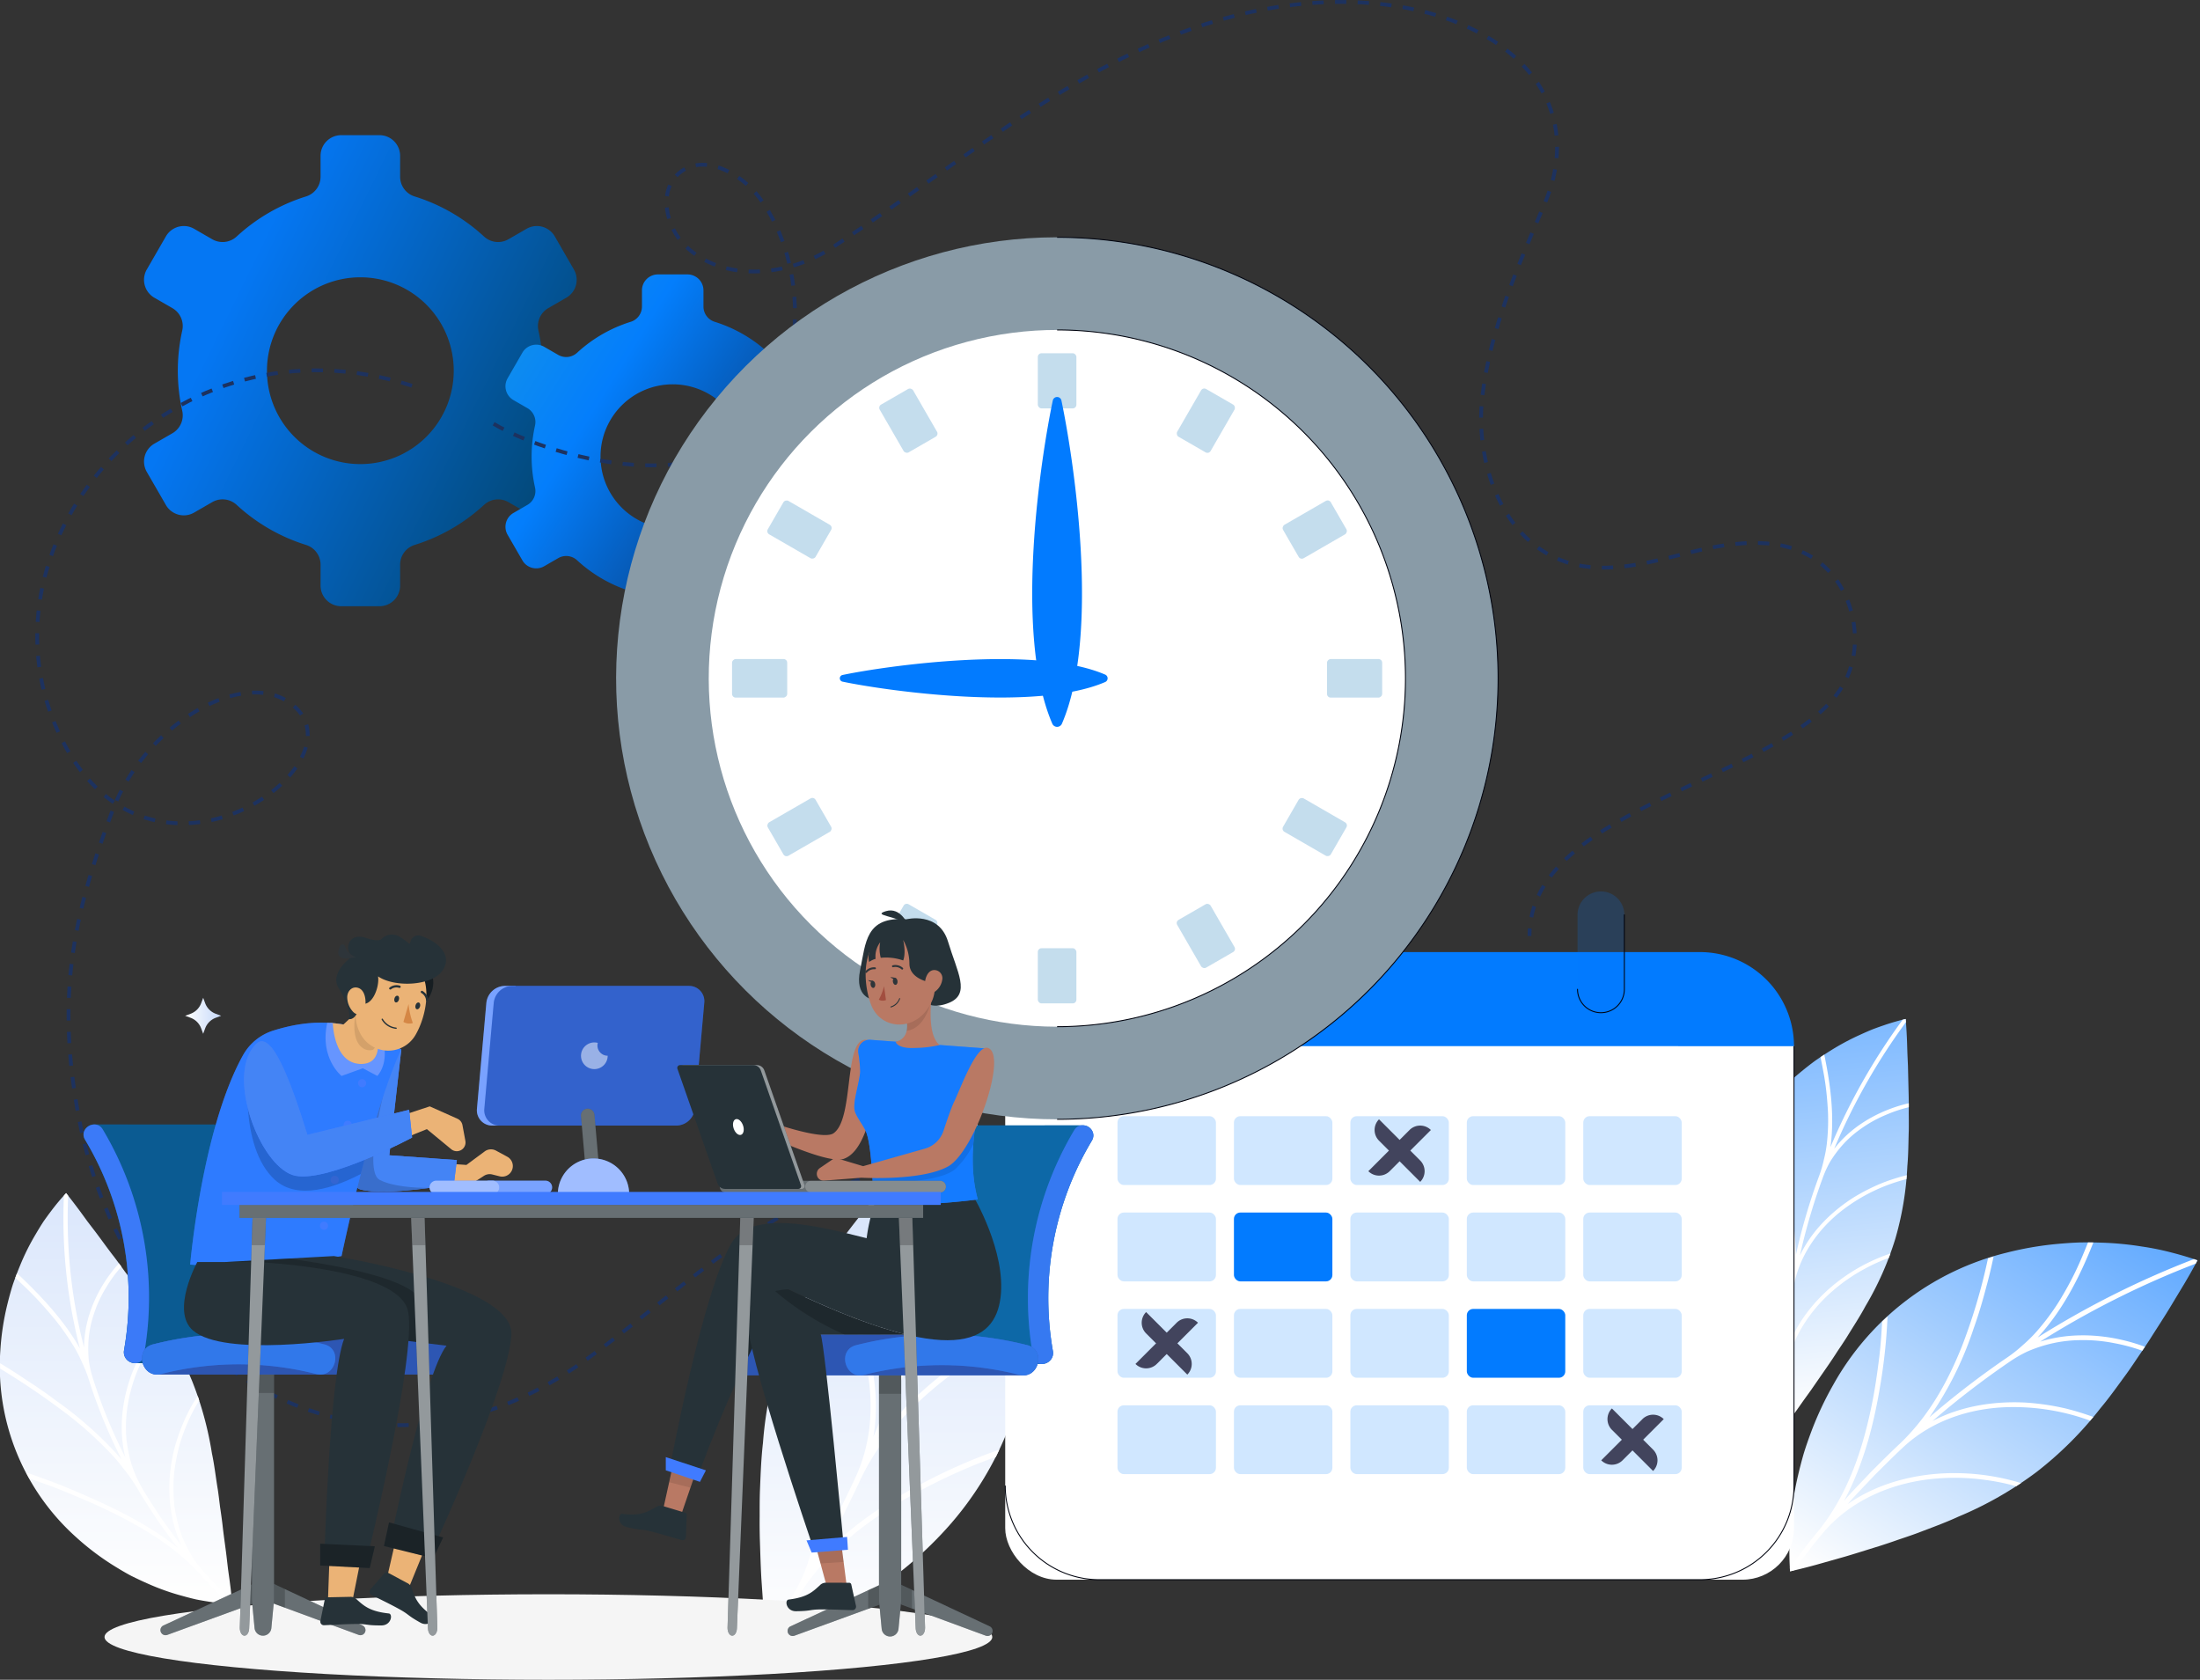 <svg xmlns="http://www.w3.org/2000/svg" xmlns:xlink="http://www.w3.org/1999/xlink" width="582.78" height="444.947" viewBox="0 0 582.78 444.947">
  <rect x="0" y="0" width="582.78" height="444.947" fill="#333333" stroke="none"/>
  <defs>
    <linearGradient id="linear-gradient" x1="1" y1="0.589" x2="0.287" y2="0.207" gradientUnits="objectBoundingBox">
      <stop offset="0" stop-color="#004b80"/>
      <stop offset="1" stop-color="#027bff"/>
    </linearGradient>
    <linearGradient id="linear-gradient-2" x1="0.5" y1="-0.194" x2="0.5" y2="0.976" gradientUnits="objectBoundingBox">
      <stop offset="0" stop-color="#c6d9fa"/>
      <stop offset="1" stop-color="#fefefe"/>
    </linearGradient>
    <linearGradient id="linear-gradient-3" x1="0.5" y1="-0.563" x2="0.5" y2="0.969" xlink:href="#linear-gradient-2"/>
    <linearGradient id="linear-gradient-4" x1="0.5" y1="-0.332" x2="0.5" y2="0.973" gradientUnits="objectBoundingBox">
      <stop offset="0" stop-color="#2c8dff"/>
      <stop offset="1" stop-color="#fefefe"/>
    </linearGradient>
    <linearGradient id="linear-gradient-5" x1="0.5" y1="-0.631" x2="0.5" y2="0.967" xlink:href="#linear-gradient-4"/>
    <linearGradient id="linear-gradient-6" x1="0.612" y1="0.5" x2="0" y2="0.083" gradientUnits="objectBoundingBox">
      <stop offset="0" stop-color="#0659b4"/>
      <stop offset="0.488" stop-color="#047efc"/>
      <stop offset="1" stop-color="#1191ea"/>
    </linearGradient>
    <linearGradient id="linear-gradient-7" y1="0.5" x2="1" y2="0.5" gradientUnits="objectBoundingBox">
      <stop offset="0" stop-color="#fefefe"/>
      <stop offset="1" stop-color="#c6d9fa"/>
    </linearGradient>
  </defs>
  <g id="Group_21376" data-name="Group 21376" transform="translate(-59.085 -191.927)">
    <g id="Group_1676" data-name="Group 1676" transform="translate(-79.309 69.529)">
      <g id="Group_1675" data-name="Group 1675" transform="translate(148.24 117.202)">
        <path id="Path_4162" data-name="Path 4162" d="M269.387,202.037a48.486,48.486,0,0,0-1.165-10.588,5.486,5.486,0,0,1,2.581-5.976l4.8-2.771a5.47,5.47,0,0,0,2-7.475l-5.064-8.774a5.474,5.474,0,0,0-7.477-2l-4.814,2.779a5.483,5.483,0,0,1-6.467-.754,48.269,48.269,0,0,0-18.328-10.586,5.477,5.477,0,0,1-3.88-5.219v-5.553a5.472,5.472,0,0,0-5.473-5.473h-10.13a5.472,5.472,0,0,0-5.473,5.473v5.553a5.478,5.478,0,0,1-3.878,5.219,48.276,48.276,0,0,0-18.33,10.586,5.483,5.483,0,0,1-6.467.754l-4.814-2.779a5.47,5.47,0,0,0-7.475,2l-5.066,8.774a5.472,5.472,0,0,0,2,7.475l4.8,2.771a5.482,5.482,0,0,1,2.581,5.976,48.677,48.677,0,0,0,0,21.176,5.485,5.485,0,0,1-2.581,5.975l-4.8,2.771a5.473,5.473,0,0,0-2,7.475l5.066,8.774a5.47,5.47,0,0,0,7.475,2l4.814-2.779a5.486,5.486,0,0,1,6.467.754,48.276,48.276,0,0,0,18.33,10.586A5.478,5.478,0,0,1,210.5,253.4v5.553a5.472,5.472,0,0,0,5.473,5.473H226.1a5.472,5.472,0,0,0,5.473-5.473V253.4a5.477,5.477,0,0,1,3.88-5.219A48.269,48.269,0,0,0,253.785,237.6a5.486,5.486,0,0,1,6.467-.754l4.814,2.78a5.475,5.475,0,0,0,7.477-2l5.064-8.772a5.472,5.472,0,0,0-2-7.477l-4.8-2.771a5.484,5.484,0,0,1-2.581-5.975A48.486,48.486,0,0,0,269.387,202.037Zm-48.348,24.739a24.739,24.739,0,1,1,24.739-24.739A24.739,24.739,0,0,1,221.039,226.775Z" transform="translate(-135.427 -98.648)" opacity="0.94" fill="url(#linear-gradient)"/>
        <g id="Group_1645" data-name="Group 1645" transform="translate(191.378 297.468)">
          <path id="Path_4153" data-name="Path 4153" d="M310.608,383.441a86.8,86.8,0,0,1-16.894,27.517,100.685,100.685,0,0,1-10.78,10.228c-1.841,1.5-3.654,2.914-5.466,4.22-1.845,1.292-3.659,2.492-5.422,3.6a99.685,99.685,0,0,1-10.022,5.568,86.251,86.251,0,0,1-8.213,3.588c-4.691,1.79-7.534,2.543-7.534,2.543s-.442-2.981-.837-7.874c-.17-2.455-.373-5.387-.6-8.67-.194-3.294-.294-6.9-.422-10.809-.046-1.942-.064-3.937-.04-5.968-.007-2.048-.007-4.151.058-6.27.174-4.213.309-8.641.817-13.025a98.105,98.105,0,0,1,18.529-50.484c2.45-3.67,5.21-7.136,7.8-10.46,1.321-1.657,2.682-3.261,4.014-4.817,1.3-1.566,2.6-3.075,3.891-4.525,2.623-2.9,5.035-5.583,7.313-7.97,2.3-2.355,4.35-4.459,6.069-6.22,3.465-3.476,5.731-5.466,5.731-5.466s1.682,2.415,4.1,6.816a86.484,86.484,0,0,1,3.942,8.049,99.749,99.749,0,0,1,4.037,10.729c.627,1.989,1.233,4.077,1.8,6.255.535,2.17,1,4.421,1.436,6.756a100.455,100.455,0,0,1,1.6,14.773A86.821,86.821,0,0,1,310.608,383.441Z" transform="translate(-244.366 -298.151)" fill="url(#linear-gradient-2)"/>
          <g id="Group_1644" data-name="Group 1644" transform="translate(1.762)">
            <path id="Path_4154" data-name="Path 4154" d="M314.693,357.126l.055-1.708c-2.21,1.14-5.057,2.7-8.233,4.633-3.224,1.922-6.829,4.205-10.448,6.858a93.544,93.544,0,0,0-21.05,20.113c3.789-8.889,7.1-17.976,10.055-27.174a41.273,41.273,0,0,1,2.165-5.4,43.2,43.2,0,0,1,2.676-4.973,64.755,64.755,0,0,1,6.631-8.725,93.457,93.457,0,0,1,7.406-7.214c2.486-2.152,4.978-4.039,7.156-5.663-.142-.5-.285-1.007-.426-1.5-7,5.146-16.372,12.943-22.506,23.239a326.967,326.967,0,0,0,10.232-50.55l-.6-.91h0l-.818.738A325.479,325.479,0,0,1,286.8,349.218c.232-12.037-5.046-22.775-9.779-29.5l-.924,1.085a55.494,55.494,0,0,1,4.339,7.477,48.579,48.579,0,0,1,3.495,9.3,40.862,40.862,0,0,1,1.463,10.61,41.506,41.506,0,0,1-.351,5.594,37.489,37.489,0,0,1-1.332,5.625c-2.937,9.16-6.239,18.208-10.011,27.057,1.735-10.042-.1-19.925-2.945-27.956a77.622,77.622,0,0,0-4.885-10.7,80.8,80.8,0,0,0-4.775-7.437l-.787,1.229a70.4,70.4,0,0,1,10.727,22.536c2.685,9.965,3.087,22.028-2.126,33.2-1.622,3.511-3.354,6.973-5.06,10.444-1.827,3.411-3.528,6.889-5.458,10.243,3.429-12.262,1.485-24.688-1.646-33.955a71.67,71.67,0,0,0-8.365-17.04l-.473,1.7a67.132,67.132,0,0,1,4.5,8.239,69.82,69.82,0,0,1,4.912,14.284c2.506,11.021,2.421,24.971-4.876,37.059-2.245,3.845-4.708,7.557-7.106,11.308l.148,1.092,1.045-.3c2.411-3.767,4.883-7.5,7.139-11.357,7.256-12.024,18.257-20.179,28.685-26.235a153.812,153.812,0,0,1,14.379-7.278c4.174-1.849,7.6-3.082,9.419-3.749l.915-1.92a143.875,143.875,0,0,0-18.679,8.042c-9.346,4.777-20.2,11.421-28.741,20.811,1.938-3.369,3.646-6.863,5.48-10.289,1.714-3.487,3.454-6.964,5.084-10.491,5.2-11.142,13.526-19.6,22.02-26.368A150.39,150.39,0,0,1,314.693,357.126Z" transform="translate(-245.331 -298.151)" fill="#fff"/>
          </g>
        </g>
        <g id="Group_1647" data-name="Group 1647" transform="translate(26.154 364.242)">
          <path id="Path_4155" data-name="Path 4155" d="M213.474,366.423a89.421,89.421,0,0,1,5.217,19.077c.678,3.162,1.032,6.485,1.56,9.589.236,1.571.417,3.16.608,4.706.234,1.511.44,3.012.623,4.488.322,2.991.743,5.714,1.054,8.257.15,1.277.29,2.49.424,3.626.155,1.111.3,2.145.431,3.091.508,3.805.709,6.207.709,6.207a56.149,56.149,0,0,1-6.264-.669c-.992-.152-2.09-.34-3.283-.574q-1.74-.395-3.734-.957a60.81,60.81,0,0,1-8.765-3.085q-2.337-1.019-4.834-2.263c-1.615-.864-3.232-1.838-4.9-2.879a69.346,69.346,0,0,1-9.817-7.51,60.72,60.72,0,0,1-19.868-49.13,69.556,69.556,0,0,1,1.838-12.223c.473-1.905.959-3.729,1.52-5.473q.923-2.628,1.9-4.987a60.664,60.664,0,0,1,4.156-8.31q1.047-1.792,2.019-3.285c.7-1,1.354-1.9,1.962-2.695a56.725,56.725,0,0,1,4.037-4.836s1.525,1.867,3.807,4.954l1.838,2.525,2.216,2.9c1.545,2.046,3.133,4.3,4.984,6.67.893,1.189,1.788,2.411,2.671,3.659.935,1.246,1.911,2.514,2.835,3.807,1.776,2.6,3.831,5.234,5.543,7.978A89.4,89.4,0,0,1,213.474,366.423Z" transform="translate(-198.556 -359.589)" fill="url(#linear-gradient-3)"/>
          <g id="Group_1646" data-name="Group 1646" transform="translate(-35.988 -43)">
            <path id="Path_4156" data-name="Path 4156" d="M205.919,352.042l-.575-.908a53.576,53.576,0,0,0-4.01,5.491,51.1,51.1,0,0,0-3.993,8.135c-2.24,6.162-3.548,14.013-1.584,21.823a135.272,135.272,0,0,1-8.628-21.047A28.811,28.811,0,0,1,186.1,361.1a32.376,32.376,0,0,1-.153-4.414,27.942,27.942,0,0,1,1.531-8.239,31.617,31.617,0,0,1,3.274-6.993,34.517,34.517,0,0,1,3.948-5.382l-.636-.879c-4.3,4.667-9.163,12.729-9.251,22.267a136.917,136.917,0,0,1-4.2-40.188c-.353-.437-.55-.683-.55-.683h0l-.581.63a138.079,138.079,0,0,0,4.231,40.52c-4.615-8.254-11.549-15.095-16.653-19.941l-.449,1.2c1.569,1.518,3.444,3.243,5.279,5.155s3.635,4.01,5.486,6.237a66.605,66.605,0,0,1,4.963,7.2,34.707,34.707,0,0,1,2.011,4,33.762,33.762,0,0,1,1.7,4.288,136.292,136.292,0,0,0,8.7,21.213,100,100,0,0,0-17.373-15.559c-2.874-2.176-5.764-4.1-8.328-5.762-2.494-1.684-4.737-3.082-6.482-4.121l.027,1.432a202.667,202.667,0,0,1,17.926,12.209A94.6,94.6,0,0,1,190.6,384.25a46.931,46.931,0,0,1,4.607,5.232,46.331,46.331,0,0,1,4.065,5.9c1.56,2.651,3.274,5.212,4.951,7.791l2.7,3.745c.888,1.257,1.8,2.5,2.791,3.676-7.857-6.235-16.991-10.638-24.821-14.035-3.855-1.7-7.34-3.1-10.1-4.092s-4.609-1.672-5.316-1.882l.839,1.593c1.471.524,4.324,1.449,7.777,2.813,1.746.672,3.592,1.48,5.639,2.327s4.2,1.79,6.372,2.839c8.842,4.194,18.268,9.439,25.723,17.647,2.313,2.687,4.9,5.11,7.415,7.609l.855.047-.08-.873c-2.49-2.477-5.058-4.878-7.353-7.543a34.193,34.193,0,0,1-2.567-3.182A39.08,39.08,0,0,1,212.1,410.4a31.35,31.35,0,0,1-1.573-3.546q-.619-1.836-1.054-3.666c-.292-1.217-.524-2.426-.707-3.619-.132-1.226-.21-2.437-.243-3.624a36.306,36.306,0,0,1,.371-6.832,51.555,51.555,0,0,1,1.3-6.087,44.9,44.9,0,0,1,1.838-5.1,42.617,42.617,0,0,1,3.292-6.4l-.384-1.215a38.444,38.444,0,0,0-2.526,4.3,51.354,51.354,0,0,0-3.489,8.992c-1.986,7.234-2.558,17.145,1.681,26.3-.985-1.169-1.889-2.4-2.769-3.646l-2.678-3.714c-1.662-2.559-3.363-5.1-4.91-7.729a33.78,33.78,0,0,1-2.879-6.461,41.112,41.112,0,0,1-1.332-6.644,37.529,37.529,0,0,1,1.114-12.614,42.054,42.054,0,0,1,4.107-10.212A43.505,43.505,0,0,1,205.919,352.042Z" transform="translate(-162.563 -316.589)" fill="#fff"/>
          </g>
        </g>
        <g id="Group_1649" data-name="Group 1649" transform="matrix(0.839, 0.545, -0.545, 0.839, 519.39, 304.698)">
          <path id="Path_4157" data-name="Path 4157" d="M437.173,376.411a95.66,95.66,0,0,1-10.913,21.2c-2.068,3.286-4.447,6.408-6.635,9.428-1.12,1.505-2.284,2.967-3.416,4.392-1.092,1.43-2.2,2.817-3.292,4.154-2.236,2.669-4.26,5.163-6.187,7.395l-5.121,5.848c-2.916,3.286-4.841,5.2-4.841,5.2s-1.637-2.061-4.041-5.888a70.729,70.729,0,0,1-3.939-7.051,83.2,83.2,0,0,1-4.1-9.518c-.639-1.776-1.266-3.644-1.865-5.6-.559-1.947-1.049-3.975-1.516-6.081a86.7,86.7,0,0,1-1.854-13.4,72.061,72.061,0,0,1,19.414-54.413,86.855,86.855,0,0,1,9.92-9.2c1.7-1.335,3.358-2.594,5.024-3.749,1.7-1.134,3.369-2.185,4.989-3.155A82.881,82.881,0,0,1,428,311.194a71.027,71.027,0,0,1,7.512-2.965c4.284-1.441,6.858-2,6.858-2s.278,2.7.455,7.09c.073,2.209.163,4.837.261,7.769.08,2.947.068,6.158.11,9.642,0,1.728-.022,3.5-.08,5.3-.026,1.82-.049,3.688-.135,5.561-.219,3.723-.353,7.647-.831,11.5A95.707,95.707,0,0,1,437.173,376.411Z" transform="translate(-379.349 -306.229)" fill="url(#linear-gradient-4)"/>
          <g id="Group_1648" data-name="Group 1648" transform="translate(1.831)">
            <path id="Path_4158" data-name="Path 4158" d="M440.829,357.3,441,356.03a68.709,68.709,0,0,0-7.567,2.178,65.918,65.918,0,0,0-9.523,4.381c-6.575,3.8-13.54,9.541-18.018,17.517a227.915,227.915,0,0,1,8.619-24.4,33.585,33.585,0,0,1,2.358-4.615,37.164,37.164,0,0,1,3.036-4.006,35.306,35.306,0,0,1,7.225-6.3,41.329,41.329,0,0,1,7.852-4.152,46.637,46.637,0,0,1,7.338-2.369c.009-.424.016-.849.026-1.268-7.161,1.589-17.1,5.636-24,13.962a236.371,236.371,0,0,1,23.274-39.735c-.057-.632-.09-.987-.09-.987h0l-.95.232a237.841,237.841,0,0,0-23.4,39.949c1.86-10.59.223-21.439-1.33-29.138l-1.193.76c.468,2.406,1.008,5.181,1.39,8.124s.6,6.052.687,9.3a62.081,62.081,0,0,1-.656,9.843,39.141,39.141,0,0,1-1.1,4.958,37.252,37.252,0,0,1-1.662,4.956,229.4,229.4,0,0,0-8.665,24.534,90.594,90.594,0,0,0-2.974-26.067c-.923-3.939-2.052-7.632-3.117-10.859-1.016-3.2-2.026-5.961-2.848-8.058l-.976,1.217a152.71,152.71,0,0,1,6.874,23.159c1.911,9.618,2.842,20.223.234,30.952-.84,3.387-1.551,6.807-2.289,10.217-.594,3.44-1.345,6.852-1.807,10.314-.9-11.359-4.781-22.128-8.584-30.829a144.023,144.023,0,0,0-8.349-16.4l-.477,1.887c.866,1.518,2.539,4.37,4.377,8.067,1.8,3.69,3.973,8.275,5.89,13.328,3.882,10.188,7.1,22.039,5.753,34.572-.5,3.988-.718,8-1.018,12.006l.586.78.7-.707c.3-3.982.515-7.974,1.012-11.94,1.359-12.605,9.074-22.515,16.995-28.734a58.583,58.583,0,0,1,11.46-7.064,56.378,56.378,0,0,1,7.775-3.058l.632-1.41a60.546,60.546,0,0,0-15.44,6.893c-7.389,4.609-15.727,12.212-20.038,22.8.46-3.442,1.208-6.836,1.8-10.258.736-3.392,1.443-6.794,2.278-10.163,2.61-10.751,9.8-18.893,17.378-24.132A59.289,59.289,0,0,1,440.829,357.3Z" transform="translate(-380.351 -306.229)" fill="#fff"/>
          </g>
        </g>
        <g id="Group_1651" data-name="Group 1651" transform="translate(437.793 281.127) rotate(-6)">
          <path id="Path_4159" data-name="Path 4159" d="M407.17,376.652a82.223,82.223,0,0,1-9.728,16.925c-1.787,2.636-3.856,5.139-5.722,7.585-.957,1.217-1.957,2.4-2.925,3.559-.928,1.164-1.863,2.294-2.8,3.389-1.854,2.157-3.619,4.211-5.23,6.083l-2.329,2.607c-.707.811-1.366,1.566-1.969,2.258-2.437,2.748-4.048,4.368-4.048,4.368a57.415,57.415,0,0,1-3.4-4.934c-.506-.806-1.052-1.706-1.626-2.7q-.808-1.485-1.664-3.248a64.033,64.033,0,0,1-3.359-8.082c-.515-1.513-1.018-3.107-1.492-4.775-.437-1.662-.807-3.392-1.158-5.192a69.85,69.85,0,0,1-1.224-11.454,59.326,59.326,0,0,1,18.982-45.48,69.853,69.853,0,0,1,9-7.185c1.527-1.018,3.016-1.969,4.5-2.828,1.522-.837,3.009-1.6,4.446-2.3a64.176,64.176,0,0,1,8.107-3.3q1.855-.628,3.482-1.1,1.666-.438,3.063-.745a57.433,57.433,0,0,1,5.9-1.052s-.02,2.285-.259,5.95c-.068.915-.143,1.914-.221,2.987-.068,1.094-.139,2.263-.214,3.491-.2,2.463-.418,5.161-.648,8-.122,1.432-.269,2.894-.444,4.372-.143,1.5-.281,3.045-.471,4.582-.427,3.045-.751,6.277-1.368,9.4A82.339,82.339,0,0,1,407.17,376.652Z" transform="translate(-358.491 -319.055)" fill="url(#linear-gradient-5)"/>
          <g id="Group_1650" data-name="Group 1650" transform="translate(2.247)">
            <path id="Path_4160" data-name="Path 4160" d="M410.724,361.262l.208-1.034a54.294,54.294,0,0,0-6.419,1.3,52.5,52.5,0,0,0-8.164,3.078c-5.661,2.8-11.772,7.28-15.791,13.811a159.684,159.684,0,0,1,8.277-20.046,27.784,27.784,0,0,1,2.22-3.736,31.176,31.176,0,0,1,2.773-3.168,28.3,28.3,0,0,1,6.425-4.8,32.665,32.665,0,0,1,6.821-2.892,36.341,36.341,0,0,1,6.27-1.392l.111-1.047c-6.065.718-14.649,3.365-20.921,9.925a164.123,164.123,0,0,1,22.42-31.381l.016-.833h0l-.811.106a165.088,165.088,0,0,0-22.568,31.587c2.179-8.745,1.6-17.958.943-24.558l-1.063.555c.19,2.055.433,4.435.532,6.936s.048,5.122-.09,7.855a56.079,56.079,0,0,1-1.178,8.213,32.7,32.7,0,0,1-1.211,4.085,31.443,31.443,0,0,1-1.655,4.063,160.275,160.275,0,0,0-8.33,20.175,82.945,82.945,0,0,0-1.343-22.05c-.555-3.361-1.292-6.545-1.991-9.333-.648-2.762-1.315-5.155-1.867-6.982l-.9.983a148.749,148.749,0,0,1,4.423,19.936c1.12,8.2,1.474,17.108-1,26.03-.8,2.817-1.467,5.672-2.163,8.515-.55,2.877-1.261,5.723-1.677,8.624-.619-9.534-3.582-18.688-6.474-26.18a136.665,136.665,0,0,0-6.339-14.213L359.721,365c.652,1.321,1.944,3.814,3.339,7.015,1.359,3.191,3.025,7.15,4.477,11.472,2.954,8.728,5.415,18.717,4.231,29.216-.449,3.343-.612,6.714-.855,10.075l.493.65.583-.6c.243-3.339.4-6.686.849-10.007,1.191-10.574,7.883-18.754,14.669-23.663a45.878,45.878,0,0,1,9.788-5.442,44.451,44.451,0,0,1,6.589-2.181l.577-1.122a47.646,47.646,0,0,0-13.126,5.042c-6.308,3.549-13.507,9.686-17.254,18.518.415-2.881,1.12-5.709,1.666-8.568.692-2.824,1.357-5.659,2.15-8.46,2.477-8.944,8.845-15.495,15.416-19.463A46.481,46.481,0,0,1,410.724,361.262Z" transform="translate(-359.721 -319.055)" fill="#fff"/>
          </g>
        </g>
        <path id="Path_4161" data-name="Path 4161" d="M247.524,177.826c-63.438-20.548-116.817,40.566-93.852,91.392,23.814,52.7,85.752,6.259,60.168-8.233-12.859-7.285-37.291,7.2-45.648,29.375-10.594,28.105-15.035,49.658-8.774,82.066,12.627,65.35,74.9,104.124,131.6,65.2,29.715-20.4,59.156-54.706,105.317-54.706" transform="translate(-148.24 -70.454)" fill="none" stroke="#1d325f" stroke-width="1" stroke-dasharray="3"/>
        <path id="Path_4163" data-name="Path 4163" d="M223.071,208.076a37.436,37.436,0,0,1,.9-8.188,4.241,4.241,0,0,0-2-4.618l-3.71-2.143a4.231,4.231,0,0,1-1.549-5.78l3.917-6.783a4.23,4.23,0,0,1,5.78-1.549l3.721,2.148a4.241,4.241,0,0,0,5-.583A37.315,37.315,0,0,1,249.3,172.4a4.239,4.239,0,0,0,3-4.037v-4.293a4.231,4.231,0,0,1,4.231-4.231h7.832a4.231,4.231,0,0,1,4.233,4.231v4.293a4.237,4.237,0,0,0,3,4.037,37.309,37.309,0,0,1,14.172,8.184,4.24,4.24,0,0,0,5,.583l3.721-2.148a4.231,4.231,0,0,1,5.78,1.549l3.917,6.783a4.232,4.232,0,0,1-1.549,5.78l-3.71,2.143a4.236,4.236,0,0,0-2,4.618,37.66,37.66,0,0,1,0,16.374,4.238,4.238,0,0,0,2,4.62l3.71,2.143a4.232,4.232,0,0,1,1.549,5.78l-3.917,6.783a4.232,4.232,0,0,1-5.78,1.549l-3.721-2.15a4.24,4.24,0,0,0-5,.583,37.312,37.312,0,0,1-14.172,8.186,4.235,4.235,0,0,0-3,4.035v4.295a4.231,4.231,0,0,1-4.231,4.231h-7.833a4.231,4.231,0,0,1-4.231-4.231V247.79a4.237,4.237,0,0,0-3-4.035,37.319,37.319,0,0,1-14.171-8.186,4.237,4.237,0,0,0-5-.581l-3.721,2.148a4.232,4.232,0,0,1-5.78-1.549l-3.917-6.783a4.23,4.23,0,0,1,1.549-5.78l3.71-2.143a4.244,4.244,0,0,0,2-4.62A37.42,37.42,0,0,1,223.071,208.076Zm37.38,19.127a19.127,19.127,0,1,0-19.127-19.127A19.128,19.128,0,0,0,260.451,227.2Z" transform="translate(-92.093 -81.953)" fill="url(#linear-gradient-6)"/>
        <path id="Path_4164" data-name="Path 4164" d="M214.432,232.07c14.322,8.507,49.709,17.954,66.563,3.648s17.1-45.752,3.882-63.474c-5.009-6.717-15.016-11.995-21.37-6.534-5.519,4.742-3.469,14.236,1.761,19.295,9.987,9.66,27.018,8.1,38.655.513,37.685-24.582,68.949-53.2,110.761-62.453,51.383-11.376,93.8,14.121,78.166,50.688-7.039,16.456-14.4,33.177-16.5,50.952s5.393,38.69,22.459,44.083c10.857,3.429,22.5-.2,33.566-2.9s23.781-4.163,32.917,2.634c9.386,6.982,12.5,21.456,7.1,31.834-13.5,25.964-83.567,32.15-83.567,67.376" transform="translate(-93.511 -114.617)" fill="none" stroke="#1d325f" stroke-width="1" stroke-dasharray="3"/>
        <g id="Group_1665" data-name="Group 1665" transform="translate(256.435 241.329)">
          <g id="Group_1655" data-name="Group 1655" transform="translate(0 16.057)">
            <rect id="Rectangle_5061" data-name="Rectangle 5061" width="208.948" height="153.788" rx="13.642" transform="translate(0 12.461)" fill="#fff"/>
            <path id="Path_4169" data-name="Path 4169" d="M497.56,271.738V388.144a24.922,24.922,0,0,1-24.921,24.921h-159.1a24.922,24.922,0,0,1-24.921-24.921" transform="translate(-288.613 -246.816)" fill="none" stroke="#00030e" stroke-width="0.25"/>
            <path id="Path_4170" data-name="Path 4170" d="M288.613,283.017A24.921,24.921,0,0,1,313.534,258.1h159.1a24.921,24.921,0,0,1,24.921,24.921Z" transform="translate(-288.613 -258.095)" fill="#027bff"/>
          </g>
          <g id="Group_1660" data-name="Group 1660" transform="translate(29.742 59.527)">
            <g id="Group_1656" data-name="Group 1656">
              <rect id="Rectangle_5062" data-name="Rectangle 5062" width="26.078" height="18.234" rx="1.684" fill="#d0e7ff" opacity="0.995"/>
              <rect id="Rectangle_5063" data-name="Rectangle 5063" width="26.078" height="18.234" rx="1.684" transform="translate(30.846)" fill="#d0e7ff" opacity="0.995"/>
              <rect id="Rectangle_5064" data-name="Rectangle 5064" width="26.078" height="18.234" rx="1.684" transform="translate(61.693)" fill="#d0e7ff" opacity="0.995"/>
              <rect id="Rectangle_5065" data-name="Rectangle 5065" width="26.078" height="18.234" rx="1.684" transform="translate(92.539)" fill="#d0e7ff" opacity="0.995"/>
              <rect id="Rectangle_5066" data-name="Rectangle 5066" width="26.078" height="18.234" rx="1.684" transform="translate(123.385)" fill="#d0e7ff" opacity="0.995"/>
            </g>
            <g id="Group_1657" data-name="Group 1657" transform="translate(0 25.528)">
              <rect id="Rectangle_5067" data-name="Rectangle 5067" width="26.078" height="18.234" rx="1.684" fill="#d0e7ff" opacity="0.995"/>
              <rect id="Rectangle_5068" data-name="Rectangle 5068" width="26.078" height="18.234" rx="1.684" transform="translate(30.846)" fill="#027bff"/>
              <rect id="Rectangle_5069" data-name="Rectangle 5069" width="26.078" height="18.234" rx="1.684" transform="translate(61.693)" fill="#d0e7ff" opacity="0.995"/>
              <rect id="Rectangle_5070" data-name="Rectangle 5070" width="26.078" height="18.234" rx="1.684" transform="translate(92.539)" fill="#d0e7ff" opacity="0.995"/>
              <rect id="Rectangle_5071" data-name="Rectangle 5071" width="26.078" height="18.234" rx="1.684" transform="translate(123.385)" fill="#d0e7ff" opacity="0.995"/>
            </g>
            <g id="Group_1658" data-name="Group 1658" transform="translate(0 51.056)">
              <rect id="Rectangle_5072" data-name="Rectangle 5072" width="26.078" height="18.234" rx="1.684" fill="#d0e7ff" opacity="0.995"/>
              <rect id="Rectangle_5073" data-name="Rectangle 5073" width="26.078" height="18.234" rx="1.684" transform="translate(30.846)" fill="#d0e7ff" opacity="0.995"/>
              <rect id="Rectangle_5074" data-name="Rectangle 5074" width="26.078" height="18.234" rx="1.684" transform="translate(61.693)" fill="#d0e7ff" opacity="0.995"/>
              <rect id="Rectangle_5075" data-name="Rectangle 5075" width="26.078" height="18.234" rx="1.684" transform="translate(92.539)" fill="#027bff"/>
              <rect id="Rectangle_5076" data-name="Rectangle 5076" width="26.078" height="18.234" rx="1.684" transform="translate(123.385)" fill="#d0e7ff" opacity="0.995"/>
            </g>
            <g id="Group_1659" data-name="Group 1659" transform="translate(0 76.584)">
              <rect id="Rectangle_5077" data-name="Rectangle 5077" width="26.078" height="18.234" rx="1.684" fill="#d0e7ff" opacity="0.995"/>
              <rect id="Rectangle_5078" data-name="Rectangle 5078" width="26.078" height="18.234" rx="1.684" transform="translate(30.846)" fill="#d0e7ff" opacity="0.995"/>
              <rect id="Rectangle_5079" data-name="Rectangle 5079" width="26.078" height="18.234" rx="1.684" transform="translate(61.693)" fill="#d0e7ff" opacity="0.995"/>
              <rect id="Rectangle_5080" data-name="Rectangle 5080" width="26.078" height="18.234" rx="1.684" transform="translate(92.539)" fill="#d0e7ff" opacity="0.995"/>
              <rect id="Rectangle_5081" data-name="Rectangle 5081" width="26.078" height="18.234" rx="1.684" transform="translate(123.385)" fill="#d0e7ff" opacity="0.995"/>
            </g>
          </g>
          <g id="Group_1661" data-name="Group 1661" transform="translate(151.616)">
            <path id="Path_4171" data-name="Path 4171" d="M377.8,281.419h0a6.2,6.2,0,0,1-6.2-6.2V255.5a6.2,6.2,0,0,1,6.2-6.2h0a6.2,6.2,0,0,1,6.2,6.2v19.72A6.2,6.2,0,0,1,377.8,281.419Z" transform="translate(-371.608 -249.306)" fill="#027bff" opacity="0.185"/>
            <path id="Path_4172" data-name="Path 4172" d="M384,252.7v19.72a6.2,6.2,0,0,1-6.2,6.2h0a6.2,6.2,0,0,1-6.2-6.2" transform="translate(-371.608 -246.501)" fill="none" stroke="#00030e" stroke-linecap="round" stroke-width="0.25"/>
          </g>
          <g id="Group_1662" data-name="Group 1662" transform="translate(96.191 60.361)">
            <path id="Path_4173" data-name="Path 4173" d="M354.256,298.914h0L343.346,288a4,4,0,0,1,0-5.654h0l10.91,10.912A4,4,0,0,1,354.256,298.914Z" transform="translate(-340.518 -282.348)" fill="#42445d"/>
            <path id="Path_4174" data-name="Path 4174" d="M341.268,295.338h0l10.911-10.911a4,4,0,0,1,5.654,0h0l-10.911,10.911A4,4,0,0,1,341.268,295.338Z" transform="translate(-341.268 -281.598)" fill="#42445d"/>
          </g>
          <g id="Group_1663" data-name="Group 1663" transform="translate(34.498 111.419)">
            <path id="Path_4175" data-name="Path 4175" d="M320.487,326.861h0l-10.912-10.912a4,4,0,0,1,0-5.652h0l10.912,10.91A4,4,0,0,1,320.487,326.861Z" transform="translate(-306.747 -310.297)" fill="#42445d"/>
            <path id="Path_4176" data-name="Path 4176" d="M307.5,323.286h0l10.911-10.912a4,4,0,0,1,5.654,0h0l-10.911,10.912A4,4,0,0,1,307.5,323.286Z" transform="translate(-307.497 -309.548)" fill="#42445d"/>
          </g>
          <g id="Group_1664" data-name="Group 1664" transform="translate(157.884 136.947)">
            <path id="Path_4177" data-name="Path 4177" d="M388.027,340.835h0l-10.912-10.912a4,4,0,0,1,0-5.652h0l10.912,10.911A4,4,0,0,1,388.027,340.835Z" transform="translate(-374.29 -324.271)" fill="#42445d"/>
            <path id="Path_4178" data-name="Path 4178" d="M375.039,337.26h0l10.911-10.912a4,4,0,0,1,5.652,0h0l-10.91,10.912A4,4,0,0,1,375.039,337.26Z" transform="translate(-375.039 -323.522)" fill="#42445d"/>
          </g>
        </g>
        <g id="Group_1667" data-name="Group 1667" transform="translate(135.843 50.535)">
          <circle id="Ellipse_160" data-name="Ellipse 160" cx="116.817" cy="116.817" r="116.817" transform="translate(0 230.493) rotate(-80.594)" fill="#899ba7"/>
          <circle id="Ellipse_161" data-name="Ellipse 161" cx="92.279" cy="92.279" r="92.279" transform="translate(3.836 134.339) rotate(-45)" fill="#fff"/>
          <g id="Group_1666" data-name="Group 1666" transform="translate(48.231 48.231)" opacity="0.246">
            <rect id="Rectangle_5082" data-name="Rectangle 5082" width="10.218" height="14.609" rx="0.973" transform="translate(80.999)" fill="#0e72b7"/>
            <rect id="Rectangle_5083" data-name="Rectangle 5083" width="10.218" height="14.609" rx="0.973" transform="translate(38.63 14.09) rotate(-29.999)" fill="#0e72b7"/>
            <rect id="Rectangle_5084" data-name="Rectangle 5084" width="10.218" height="14.609" rx="0.973" transform="translate(8.982 47.478) rotate(-59.999)" fill="#0e72b7"/>
            <rect id="Rectangle_5085" data-name="Rectangle 5085" width="10.218" height="14.609" rx="0.973" transform="translate(0 91.216) rotate(-90)" fill="#0e72b7"/>
            <rect id="Rectangle_5086" data-name="Rectangle 5086" width="10.218" height="14.609" rx="0.973" transform="translate(14.091 133.586) rotate(-120.001)" fill="#0e72b7"/>
            <rect id="Rectangle_5087" data-name="Rectangle 5087" width="10.218" height="14.609" rx="0.973" transform="translate(47.478 163.233) rotate(-150.001)" fill="#0e72b7"/>
            <rect id="Rectangle_5088" data-name="Rectangle 5088" width="10.218" height="14.609" rx="0.973" transform="translate(91.216 172.215) rotate(180)" fill="#0e72b7"/>
            <rect id="Rectangle_5089" data-name="Rectangle 5089" width="10.218" height="14.609" rx="0.973" transform="translate(133.586 158.125) rotate(150.001)" fill="#0e72b7"/>
            <rect id="Rectangle_5090" data-name="Rectangle 5090" width="10.218" height="14.609" rx="0.973" transform="translate(163.233 124.737) rotate(119.999)" fill="#0e72b7"/>
            <rect id="Rectangle_5091" data-name="Rectangle 5091" width="10.218" height="14.609" rx="0.973" transform="translate(172.215 80.999) rotate(90)" fill="#0e72b7"/>
            <rect id="Rectangle_5092" data-name="Rectangle 5092" width="10.218" height="14.609" rx="0.973" transform="translate(158.125 38.629) rotate(60)" fill="#0e72b7"/>
            <rect id="Rectangle_5093" data-name="Rectangle 5093" width="10.218" height="14.609" rx="0.973" transform="translate(124.737 8.982) rotate(29.999)" fill="#0e72b7"/>
          </g>
          <path id="Path_4179" data-name="Path 4179" d="M296.138,167.888a92.279,92.279,0,0,1,0,184.559" transform="translate(-161.799 -125.829)" fill="none" stroke="#00030e" stroke-width="0.25"/>
          <path id="Path_4180" data-name="Path 4180" d="M296.138,154.456a116.817,116.817,0,1,1,0,233.634" transform="translate(-161.799 -136.935)" fill="none" stroke="#00030e" stroke-width="0.25"/>
          <path id="Path_4181" data-name="Path 4181" d="M300.266,178.54c3.054,14.487,10.491,61.6.13,85.612a1.39,1.39,0,0,1-2.547,0c-10.364-24.01-2.925-71.125.13-85.612A1.168,1.168,0,0,1,300.266,178.54Z" transform="translate(-164.783 -117.79)" fill="#027bff"/>
          <path id="Path_4182" data-name="Path 4182" d="M265.352,219.824c11.187-2.36,51.028-8.1,69.572-.1a1.073,1.073,0,0,1,0,1.966c-18.544,8-58.385,2.26-69.572-.1A.9.9,0,0,1,265.352,219.824Z" transform="translate(-187.847 -86.368)" fill="#027bff"/>
        </g>
        <path id="Path_4217" data-name="Path 4217" d="M189.209,275.3l1.882,5.088a16.8,16.8,0,0,0,9.925,9.925L206.1,292.2l-5.088,1.882a16.806,16.806,0,0,0-9.925,9.925l-1.882,5.088-1.883-5.088a16.8,16.8,0,0,0-9.925-9.925l-5.088-1.882,5.088-1.883a16.8,16.8,0,0,0,9.925-9.925Z" transform="translate(-128.335 13.518)" fill="url(#linear-gradient-7)"/>
        <path id="Path_4220" data-name="Path 4220" d="M255.161,278.168l.532,1.438a4.745,4.745,0,0,0,2.8,2.8l1.436.532-1.436.532a4.74,4.74,0,0,0-2.8,2.8l-.532,1.438-.532-1.438a4.743,4.743,0,0,0-2.8-2.8l-1.436-.532,1.436-.532a4.748,4.748,0,0,0,2.8-2.8Z" transform="translate(-63.781 15.886)" fill="url(#linear-gradient-7)"/>
        <path id="Path_4222" data-name="Path 4222" d="M174.473,264.724,175,266.16a4.748,4.748,0,0,0,2.8,2.8l1.438.53-1.438.533a4.736,4.736,0,0,0-2.8,2.8l-.532,1.436-.532-1.436a4.736,4.736,0,0,0-2.8-2.8l-1.438-.533,1.438-.53a4.748,4.748,0,0,0,2.8-2.8Z" transform="translate(-130.495 4.771)" fill="url(#linear-gradient-7)"/>
      </g>
    </g>
    <g id="Group_1724" data-name="Group 1724" transform="translate(35.482 213.16)">
      <g id="Shadow">
        <ellipse id="_Path_" data-name="&lt;Path&gt;" cx="117.586" cy="11.323" rx="117.586" ry="11.323" transform="translate(51.289 401.068)" fill="#f5f5f5"/>
      </g>
      <g id="Character_1" data-name="Character 1">
        <g id="Group_1694" data-name="Group 1694">
          <g id="Group_1693" data-name="Group 1693">
            <g id="Group_1687" data-name="Group 1687">
              <g id="Group_1677" data-name="Group 1677">
                <path id="Path_4230" data-name="Path 4230" d="M118.6,411.822,93.4,402.54l-25.48,9.289a1.349,1.349,0,0,1-1.811-1.267h0a1.349,1.349,0,0,1,.781-1.223l26.51-12.3,26.244,12.3a1.347,1.347,0,0,1,.775,1.22h0A1.347,1.347,0,0,1,118.6,411.822Z" fill="#263238"/>
                <path id="Path_4231" data-name="Path 4231" d="M118.6,411.822,93.4,402.54l-25.48,9.289a1.349,1.349,0,0,1-1.811-1.267h0a1.349,1.349,0,0,1,.781-1.223l26.51-12.3,26.244,12.3a1.347,1.347,0,0,1,.775,1.22h0A1.347,1.347,0,0,1,118.6,411.822Z" fill="#fff" opacity="0.3"/>
                <path id="Path_4232" data-name="Path 4232" d="M87.458,404.705l5.94-2.166,5.668,2.087v-4.932L93.4,397.038l-5.94,2.756Z" opacity="0.2"/>
                <path id="Path_4233" data-name="Path 4233" d="M93.261,412.037h0a2.238,2.238,0,0,1-2.228-2.026l-.711-7.472V340.522H96.2v62.017l-.712,7.472A2.238,2.238,0,0,1,93.261,412.037Z" fill="#263238"/>
                <path id="Path_4234" data-name="Path 4234" d="M93.261,412.037h0a2.238,2.238,0,0,1-2.228-2.026l-.711-7.472V340.522H96.2v62.017l-.712,7.472A2.238,2.238,0,0,1,93.261,412.037Z" fill="#fff" opacity="0.3"/>
                <rect id="Rectangle_5094" data-name="Rectangle 5094" width="5.879" height="7.222" transform="translate(90.322 340.522)" opacity="0.2"/>
              </g>
              <g id="Group_1686" data-name="Group 1686">
                <g id="Group_1678" data-name="Group 1678">
                  <path id="Path_4235" data-name="Path 4235" d="M80.076,276.629a2.5,2.5,0,0,1,2.248,1.3A86.872,86.872,0,0,1,93.2,337.891a2.2,2.2,0,0,1-2.092,1.954c-1.629.111-30.646.008-31.7.006a2.921,2.921,0,0,1-2.949-3.4,81.1,81.1,0,0,0-10.331-55.786,2.7,2.7,0,0,1,2.438-4.034C49.411,276.612,78.227,276.664,80.076,276.629Z" fill="#0e72b7"/>
                  <path id="Path_4236" data-name="Path 4236" d="M80.076,276.629a2.5,2.5,0,0,1,2.248,1.3A86.872,86.872,0,0,1,93.2,337.891a2.2,2.2,0,0,1-2.092,1.954c-1.629.111-30.646.008-31.7.006a2.921,2.921,0,0,1-2.949-3.4,81.1,81.1,0,0,0-10.331-55.786,2.7,2.7,0,0,1,2.438-4.034C49.411,276.612,78.227,276.664,80.076,276.629Z" opacity="0.2"/>
                </g>
                <g id="Group_1681" data-name="Group 1681">
                  <g id="Group_1679" data-name="Group 1679">
                    <path id="Path_4237" data-name="Path 4237" d="M56.463,336.449a81.1,81.1,0,0,0-10.331-55.786c-1.805-3,2.886-5.732,4.686-2.739A86.878,86.878,0,0,1,61.7,337.891c-.621,3.432-5.852,1.978-5.233-1.442Z" fill="#407bff"/>
                  </g>
                  <g id="Group_1680" data-name="Group 1680" opacity="0.1">
                    <path id="Path_4238" data-name="Path 4238" d="M56.463,336.449a81.1,81.1,0,0,0-10.331-55.786c-1.805-3,2.886-5.732,4.686-2.739A86.878,86.878,0,0,1,61.7,337.891c-.621,3.432-5.852,1.978-5.233-1.442Z" fill="#0e72b7"/>
                  </g>
                </g>
                <g id="Group_1685" data-name="Group 1685">
                  <g id="Group_1682" data-name="Group 1682">
                    <path id="Path_4239" data-name="Path 4239" d="M146.946,334.877a91.694,91.694,0,0,0-20.34-2.8c-7.063-.177-33.5-.026-39.779-.028a91.794,91.794,0,0,0-22.7,2.829c-4.661,1.189-3.224,7.916.986,7.993.372.007,80.292-.017,80.586,0C150.1,343.067,151.709,336.092,146.946,334.877Z" fill="#407bff"/>
                    <path id="Path_4240" data-name="Path 4240" d="M146.946,334.877a91.694,91.694,0,0,0-20.34-2.8c-7.063-.177-33.5-.026-39.779-.028a91.794,91.794,0,0,0-22.7,2.829c-4.661,1.189-3.224,7.916.986,7.993.372.007,80.292-.017,80.586,0C150.1,343.067,151.709,336.092,146.946,334.877Z" opacity="0.3"/>
                  </g>
                  <g id="Group_1683" data-name="Group 1683">
                    <path id="Path_4241" data-name="Path 4241" d="M66.291,342.727a83.392,83.392,0,0,1,41.071,0c5.079,1.3,7.245-6.554,2.164-7.85a92.27,92.27,0,0,0-45.4,0c-5.073,1.294-2.923,9.147,2.164,7.85Z" fill="#407bff"/>
                  </g>
                  <g id="Group_1684" data-name="Group 1684" opacity="0.3">
                    <path id="Path_4242" data-name="Path 4242" d="M66.291,342.727a83.392,83.392,0,0,1,41.071,0c5.079,1.3,7.245-6.554,2.164-7.85a92.27,92.27,0,0,0-45.4,0c-5.073,1.294-2.923,9.147,2.164,7.85Z" fill="#0e72b7"/>
                  </g>
                </g>
              </g>
            </g>
            <g id="Group_1692" data-name="Group 1692">
              <g id="Group_1688" data-name="Group 1688">
                <path id="Path_4243" data-name="Path 4243" d="M139.855,292.377l9.2-.389,2.749-1.76a2.811,2.811,0,0,1,2.194-.359l1.967.492a2.807,2.807,0,0,0,2.811-.895h0a2.806,2.806,0,0,0-.792-4.293l-2.986-1.62a2.806,2.806,0,0,0-3.008.211l-4.834,3.58-7.3-.515Z" fill="#ebb376"/>
                <path id="Path_4244" data-name="Path 4244" d="M129.906,256.759l-3.174,28.026,17.89,1.272-.79,6.429s-18.089,3.166-24.722,1.357,2.2-32.109,2.2-32.109Z" fill="#407bff"/>
                <path id="Path_4245" data-name="Path 4245" d="M129.906,256.759l-3.174,28.026,17.89,1.272-.79,6.429s-18.089,3.166-24.722,1.357,2.2-32.109,2.2-32.109Z" fill="#4484f5"/>
                <path id="Path_4246" data-name="Path 4246" d="M124.17,291.3c-4.669-2.429,1.6-25.743,3.807-33.425l-6.664,3.858s-8.836,30.3-2.2,32.109c4.077,1.112,12.48.344,18.352-.413C133.461,293.433,127.611,293.091,124.17,291.3Z" opacity="0.168"/>
              </g>
              <g id="Group_1689" data-name="Group 1689">
                <path id="Path_4247" data-name="Path 4247" d="M114.078,311.48a157.24,157.24,0,0,1-40.1,2.262s3.083-35.848,14-55.469a13.972,13.972,0,0,1,8.061-6.533c7.841-2.443,20.455-4.629,33.871,5.019C129.906,256.759,123.122,269.422,114.078,311.48Z" fill="#407bff"/>
                <path id="Path_4248" data-name="Path 4248" d="M114.078,311.48a157.24,157.24,0,0,1-40.1,2.262s3.083-35.848,14-55.469a13.972,13.972,0,0,1,8.061-6.533c7.841-2.443,20.455-4.629,33.871,5.019C129.906,256.759,123.122,269.422,114.078,311.48Z" fill="#147bff" opacity="0.4"/>
              </g>
              <path id="Path_4249" data-name="Path 4249" d="M120.6,265.691a1.076,1.076,0,1,1-1.076-1.076A1.076,1.076,0,0,1,120.6,265.691Z" fill="#407bff"/>
              <path id="Path_4250" data-name="Path 4250" d="M116.795,276.7a1.076,1.076,0,1,1-1.076-1.076A1.076,1.076,0,0,1,116.795,276.7Z" fill="#407bff"/>
              <circle id="Ellipse_162" data-name="Ellipse 162" cx="1.076" cy="1.076" r="1.076" transform="translate(111.192 290.225)" fill="#407bff"/>
              <path id="Path_4251" data-name="Path 4251" d="M110.507,303.453a1.077,1.077,0,1,1-1.076-1.076A1.076,1.076,0,0,1,110.507,303.453Z" fill="#407bff"/>
              <path id="Path_4252" data-name="Path 4252" d="M121.93,279.549v0l-13.575,3.063-10.708-2.937-4.221-12.06-.9-6.784H89.506s-2.864,21.6,6.934,30.472c6.11,5.533,16.088,1.93,22.735-1.566C120.143,285.966,121.064,282.578,121.93,279.549Z" opacity="0.181"/>
              <path id="Path_4253" data-name="Path 4253" d="M130.723,376.683l-4.709,20.509,5.845,2.263,8.422-20.628Z" fill="#ebb376"/>
              <path id="Path_4254" data-name="Path 4254" d="M131.519,398.115l-5.313-2.841a.561.561,0,0,0-.689.126l-3.792,4.389a.933.933,0,0,0,.086,1.315.909.909,0,0,0,.162.114c2.23,1.151,4.259,2.088,7.007,3.572,3.245,1.748,2.213,1.693,6,3.8,2.283,1.268,4.111-1.119,3.205-1.772-4.159-2.964-4.713-5.019-5.574-7.543A2.242,2.242,0,0,0,131.519,398.115Z" fill="#263238"/>
              <path id="Path_4255" data-name="Path 4255" d="M83.325,313.062l28.718-1.582s47.711,7.462,47.033,20.8-20.125,55.4-20.125,55.4l-11.386-3.166s8.672-42.284,14.325-49.294c0,0-35.63-4.18-44.545-6.557C92.438,327.357,80.612,329.568,83.325,313.062Z" fill="#263238"/>
              <path id="Path_4256" data-name="Path 4256" d="M137.07,334.642a25.524,25.524,0,0,0-2.189-11.516c-2.654-5.993-24.495-9.587-34.944-10.979l-16.612.915c-2.713,16.506,9.113,14.295,14.02,15.6C104.227,330.5,127.029,333.41,137.07,334.642Z" opacity="0.2"/>
              <path id="Path_4257" data-name="Path 4257" d="M111.213,382.332l-.754,21.029,6.331.3L121,382.633Z" fill="#ebb376"/>
              <path id="Path_4258" data-name="Path 4258" d="M116.337,401.75l-6.133.13a.571.571,0,0,0-.549.456l-1.175,5.788a.949.949,0,0,0,.732,1.124,1.036,1.036,0,0,0,.2.02c2.554-.091,4.823-.272,8-.326,3.753-.067,2.809.4,7.222.381,2.659-.013,3.09-3.044,1.96-3.172-5.17-.555-6.688-2.1-8.711-3.914A2.294,2.294,0,0,0,116.337,401.75Z" fill="#263238"/>
              <path id="Path_4259" data-name="Path 4259" d="M91.013,313.063s38.441,1.357,40.7,13.115-10.628,64.445-10.628,64.445H109.555s1.357-47.26,5.2-57.209c0,0-31.657,4.975-40.023-2.21-5.98-5.135,1.13-18.143,1.13-18.143Z" fill="#263238"/>
              <path id="Path_4260" data-name="Path 4260" d="M126.661,382.03l14.325,3.995-2.619,5.508-13.058-3.246Z" fill="#263238"/>
              <path id="Path_4261" data-name="Path 4261" d="M126.661,382.03l14.325,3.995-2.619,5.508-13.058-3.246Z" opacity="0.3"/>
              <path id="Path_4262" data-name="Path 4262" d="M125.987,275.6l11.456-3.769,7.332,3.273a2.317,2.317,0,0,1,1.333,1.691l.775,4.173a2.315,2.315,0,0,1-2.276,2.739h0a2.318,2.318,0,0,1-1.474-.53l-6.443-5.316L126.661,281.9Z" fill="#ebb376"/>
              <g id="Group_1690" data-name="Group 1690">
                <path id="Path_4263" data-name="Path 4263" d="M108.424,387.683l14.472.678-1.357,5.766-13.115-.678Z" fill="#263238"/>
                <path id="Path_4264" data-name="Path 4264" d="M108.424,387.683l14.472.678-1.357,5.766-13.115-.678Z" opacity="0.3"/>
              </g>
              <g id="Group_1691" data-name="Group 1691">
                <path id="Path_4265" data-name="Path 4265" d="M90.26,256.759c2.232-3.343,5.775-6.828,14.773,22.612l26.948-6.633.789,7.354s-22.009,11.791-30.828,10.133S84.127,265.942,90.26,256.759Z" fill="#407bff"/>
                <path id="Path_4266" data-name="Path 4266" d="M90.26,256.759c2.232-3.343,5.775-6.828,14.773,22.612l26.948-6.633.789,7.354s-22.009,11.791-30.828,10.133S84.127,265.942,90.26,256.759Z" fill="#4484f5"/>
              </g>
              <path id="Path_4267" data-name="Path 4267" d="M118.445,246.508l-5.1,4.789s1.985,6.212,7.088,6.212,2.011-7.858,2.011-7.858Z" fill="#ebb376"/>
              <path id="Path_4268" data-name="Path 4268" d="M121.146,261.112l2.487-1.3,1.045-1.583-.438-4.9a34.45,34.45,0,0,0-13.138-3.6l-.188,2.276,2.77,8.029,3.222,1.074Z" fill="#ebb376"/>
              <path id="Path_4269" data-name="Path 4269" d="M122.444,249.651l-4-3.143-.673.633c-.393,2.335-.842,7.2,1.749,9.109a3.22,3.22,0,0,0,2.9.6C124.529,254.971,122.444,249.651,122.444,249.651Z" opacity="0.1"/>
              <path id="Path_4270" data-name="Path 4270" d="M119.731,261.734l3.844,2.035c2.7-3.212,2.026-7.709,1.406-10.063q-.678-.355-1.352-.675c.509,3.551.1,7.45-4.124,7.572-6.638.193-7.628-8.287-7.775-10.822q-.723-.062-1.43-.092c-2.105,9.386,3.778,14.08,3.778,14.08Z" fill="#407bff"/>
              <path id="Path_4271" data-name="Path 4271" d="M119.731,261.734l3.844,2.035c2.7-3.212,2.026-7.709,1.406-10.063q-.678-.355-1.352-.675c.509,3.551.1,7.45-4.124,7.572-6.638.193-7.628-8.287-7.775-10.822q-.723-.062-1.43-.092c-2.105,9.386,3.778,14.08,3.778,14.08Z" fill="#fff" opacity="0.2"/>
              <path id="Path_4272" data-name="Path 4272" d="M136.133,234.631c3.656,2.367,2.573,8.309-1.239,10.753C133.808,238.577,136.133,234.631,136.133,234.631Z" fill="#263238"/>
              <path id="Path_4273" data-name="Path 4273" d="M136.133,234.631c3.656,2.367,2.573,8.309-1.239,10.753C133.808,238.577,136.133,234.631,136.133,234.631Z" opacity="0.4"/>
              <path id="Path_4274" data-name="Path 4274" d="M119.37,238.537c-1.371,6.263-2.5,9.846-.327,13.986a8.33,8.33,0,0,0,14.753.172c2.881-5.092,4.646-14.478-.6-18.838a8.427,8.427,0,0,0-13.823,4.68Z" fill="#ebb376"/>
              <path id="Path_4275" data-name="Path 4275" d="M118.71,244.385c3.346,1.714,5.5-4.156,5.037-6.987,4.353,2.978,14.131,2.547,16.993-1.43,3.127-4.346-1.569-8.026-5.815-9.352a2.087,2.087,0,0,0-2.59,1.653.826.826,0,0,1-.306.489,17.253,17.253,0,0,0-2.913-2.05,3.808,3.808,0,0,0-4.428.78c-.493.45-1.7.545-4.121-.272-5.02-1.7-5.865,3.766-3.428,4.822-2.208,1.347-5.863,5.063-3.894,8.324s3.662,7.565,2.556,8.279C116.822,249.083,118.627,247.988,118.71,244.385Z" fill="#263238"/>
              <path id="Path_4276" data-name="Path 4276" d="M115.584,242.981a5.681,5.681,0,0,0,1.587,3.835c1.313,1.338,2.82.33,3.158-1.433.306-1.6-.014-4.209-1.675-4.876S115.566,241.21,115.584,242.981Z" fill="#ebb376"/>
              <path id="Path_4277" data-name="Path 4277" d="M128.094,243.234c-.147.5.007.984.339,1.061s.7-.216.844-.712,0-.991-.346-1.065S128.234,242.734,128.094,243.234Z" fill="#263238"/>
              <path id="Path_4278" data-name="Path 4278" d="M133.682,245.039c-.147.5,0,.98.339,1.061s.7-.215.847-.719-.006-.984-.346-1.065S133.826,244.532,133.682,245.039Z" fill="#263238"/>
              <path id="Path_4279" data-name="Path 4279" d="M131.832,244.713a19.644,19.644,0,0,0,1.137,5.041,3.005,3.005,0,0,1-2.5-.292Z" fill="#d58745"/>
              <path id="Path_4280" data-name="Path 4280" d="M126.885,240.849a.311.311,0,0,1-.132-.063.3.3,0,0,1,.051-.422l.01-.008a2.956,2.956,0,0,1,2.737-.493.3.3,0,0,1,.174.388l0,.009a.3.3,0,0,1-.387.174l-.009,0a2.352,2.352,0,0,0-2.132.377A.287.287,0,0,1,126.885,240.849Z" fill="#263238"/>
              <path id="Path_4281" data-name="Path 4281" d="M136.635,243.867a.292.292,0,0,1-.171-.226,2.551,2.551,0,0,0-1.269-1.865.308.308,0,0,1,.263-.549h0a3.134,3.134,0,0,1,1.6,2.309.3.3,0,0,1-.243.349h-.005A.271.271,0,0,1,136.635,243.867Z" fill="#263238"/>
              <path id="Path_4282" data-name="Path 4282" d="M127.652,251.123a5.156,5.156,0,0,0,.851.172.171.171,0,0,0,.2-.14v-.006a.181.181,0,0,0-.159-.19,4.674,4.674,0,0,1-3.535-2.283.173.173,0,0,0-.311.15A4.811,4.811,0,0,0,127.652,251.123Z" fill="#263238"/>
            </g>
          </g>
          <path id="Path_4283" data-name="Path 4283" d="M117.944,232.269A4.073,4.073,0,0,1,115,229.4a.688.688,0,0,0-1.271-.076C112.868,231.128,112.482,233.628,117.944,232.269Z" fill="#2e353a"/>
        </g>
        <g id="Group_1701" data-name="Group 1701">
          <g id="Group_1698" data-name="Group 1698">
            <g id="Group_1696" data-name="Group 1696">
              <path id="Path_4284" data-name="Path 4284" d="M160.2,239.921h-2.868a5.009,5.009,0,0,0-4.891,4.492l-2.489,28.014a4.044,4.044,0,0,0,4.094,4.492h2.867Z" fill="#407bff"/>
              <path id="Path_4285" data-name="Path 4285" d="M160.2,239.921h-2.868a5.009,5.009,0,0,0-4.891,4.492l-2.489,28.014a4.044,4.044,0,0,0,4.094,4.492h2.867Z" fill="#fff" opacity="0.3"/>
              <g id="Group_1695" data-name="Group 1695">
                <path id="Path_4286" data-name="Path 4286" d="M202.783,276.919H156a4.044,4.044,0,0,1-4.093-4.492l2.489-28.014a5.009,5.009,0,0,1,4.891-4.492H206.07a4.044,4.044,0,0,1,4.093,4.492l-2.489,28.014A5.009,5.009,0,0,1,202.783,276.919Z" fill="#407bff"/>
                <path id="Path_4287" data-name="Path 4287" d="M202.783,276.919H156a4.044,4.044,0,0,1-4.093-4.492l2.489-28.014a5.009,5.009,0,0,1,4.891-4.492H206.07a4.044,4.044,0,0,1,4.093,4.492l-2.489,28.014A5.009,5.009,0,0,1,202.783,276.919Z" opacity="0.2"/>
                <path id="Path_4288" data-name="Path 4288" d="M181.863,255.707a2.712,2.712,0,0,1,.1-.69,3.533,3.533,0,1,0,2.614,3.4A2.713,2.713,0,0,1,181.863,255.707Z" fill="#fff" opacity="0.5"/>
              </g>
            </g>
            <path id="Path_4289" data-name="Path 4289" d="M178.9,290.354h3.6l-1.425-16.285a1.793,1.793,0,0,0-1.786-1.637h0a1.792,1.792,0,0,0-1.786,1.949Z" fill="#263238"/>
            <path id="Path_4290" data-name="Path 4290" d="M178.9,290.354h3.6l-1.425-16.285a1.793,1.793,0,0,0-1.786-1.637h0a1.792,1.792,0,0,0-1.786,1.949Z" fill="#fff" opacity="0.3"/>
            <g id="Group_1697" data-name="Group 1697">
              <path id="Path_4291" data-name="Path 4291" d="M190.268,295.076a9.444,9.444,0,0,0-18.888,0Z" fill="#407bff"/>
              <path id="Path_4292" data-name="Path 4292" d="M190.268,295.076a9.444,9.444,0,0,0-18.888,0Z" fill="#fff" opacity="0.5"/>
            </g>
          </g>
          <g id="Group_1700" data-name="Group 1700">
            <path id="Path_4293" data-name="Path 4293" d="M168.078,295.076H153.162a1.783,1.783,0,0,1-1.783-1.783h0a1.783,1.783,0,0,1,1.783-1.783h14.916a1.783,1.783,0,0,1,1.783,1.783h0A1.783,1.783,0,0,1,168.078,295.076Z" fill="#407bff"/>
            <path id="Path_4294" data-name="Path 4294" d="M168.078,295.076H153.162a1.783,1.783,0,0,1-1.783-1.783h0a1.783,1.783,0,0,1,1.783-1.783h14.916a1.783,1.783,0,0,1,1.783,1.783h0A1.783,1.783,0,0,1,168.078,295.076Z" fill="#fff" opacity="0.3"/>
            <g id="Group_1699" data-name="Group 1699">
              <path id="Path_4295" data-name="Path 4295" d="M154.084,295.076H139.169a1.783,1.783,0,0,1-1.783-1.783h0a1.783,1.783,0,0,1,1.783-1.783h14.915a1.783,1.783,0,0,1,1.783,1.783h0A1.783,1.783,0,0,1,154.084,295.076Z" fill="#407bff"/>
              <path id="Path_4296" data-name="Path 4296" d="M154.084,295.076H139.169a1.783,1.783,0,0,1-1.783-1.783h0a1.783,1.783,0,0,1,1.783-1.783h14.915a1.783,1.783,0,0,1,1.783,1.783h0A1.783,1.783,0,0,1,154.084,295.076Z" fill="#fff" opacity="0.5"/>
            </g>
          </g>
        </g>
      </g>
      <g id="Character_2" data-name="Character 2">
        <g id="Group_1716" data-name="Group 1716">
          <g id="Group_1711" data-name="Group 1711">
            <g id="Group_1702" data-name="Group 1702">
              <path id="Path_4297" data-name="Path 4297" d="M278.906,276.845a2.5,2.5,0,0,0-2.247,1.3,86.873,86.873,0,0,0-10.879,59.967,2.2,2.2,0,0,0,2.092,1.953c1.63.112,30.646.009,31.7.007a2.923,2.923,0,0,0,2.95-3.4,81.088,81.088,0,0,1,10.331-55.785,2.7,2.7,0,0,0-2.439-4.035C309.572,276.829,280.756,276.881,278.906,276.845Z" fill="#0e72b7"/>
              <path id="Path_4298" data-name="Path 4298" d="M278.906,276.845a2.5,2.5,0,0,0-2.247,1.3,86.873,86.873,0,0,0-10.879,59.967,2.2,2.2,0,0,0,2.092,1.953c1.63.112,30.646.009,31.7.007a2.923,2.923,0,0,0,2.95-3.4,81.088,81.088,0,0,1,10.331-55.785,2.7,2.7,0,0,0-2.439-4.035C309.572,276.829,280.756,276.881,278.906,276.845Z" opacity="0.087"/>
            </g>
            <g id="Group_1705" data-name="Group 1705">
              <g id="Group_1703" data-name="Group 1703">
                <path id="Path_4299" data-name="Path 4299" d="M302.52,336.665a81.089,81.089,0,0,1,10.331-55.785c1.8-3-2.887-5.732-4.686-2.739a86.873,86.873,0,0,0-10.878,59.967c.62,3.432,5.852,1.978,5.233-1.443Z" fill="#407bff"/>
              </g>
              <g id="Group_1704" data-name="Group 1704" opacity="0.2">
                <path id="Path_4300" data-name="Path 4300" d="M302.52,336.665a81.089,81.089,0,0,1,10.331-55.785c1.8-3-2.887-5.732-4.686-2.739a86.873,86.873,0,0,0-10.878,59.967c.62,3.432,5.852,1.978,5.233-1.443Z" fill="#0e72b7"/>
              </g>
            </g>
            <g id="Group_1706" data-name="Group 1706">
              <path id="Path_4301" data-name="Path 4301" d="M284.732,412.039l-25.206-9.282-25.481,9.289a1.348,1.348,0,0,1-1.81-1.267h0a1.349,1.349,0,0,1,.781-1.223l26.51-12.3,26.243,12.3a1.347,1.347,0,0,1,.776,1.219h0A1.348,1.348,0,0,1,284.732,412.039Z" fill="#263238"/>
              <path id="Path_4302" data-name="Path 4302" d="M284.732,412.039l-25.206-9.282-25.481,9.289a1.348,1.348,0,0,1-1.81-1.267h0a1.349,1.349,0,0,1,.781-1.223l26.51-12.3,26.243,12.3a1.347,1.347,0,0,1,.776,1.219h0A1.348,1.348,0,0,1,284.732,412.039Z" fill="#fff" opacity="0.3"/>
              <path id="Path_4303" data-name="Path 4303" d="M253.586,404.922l5.94-2.165,5.668,2.087v-4.932l-5.668-2.656-5.94,2.756Z" opacity="0.2"/>
              <path id="Path_4304" data-name="Path 4304" d="M259.39,412.254h0a2.238,2.238,0,0,1-2.228-2.026l-.712-7.472V340.739h5.879v62.017l-.711,7.472A2.238,2.238,0,0,1,259.39,412.254Z" fill="#263238"/>
              <path id="Path_4305" data-name="Path 4305" d="M259.39,412.254h0a2.238,2.238,0,0,1-2.228-2.026l-.712-7.472V340.739h5.879v62.017l-.711,7.472A2.238,2.238,0,0,1,259.39,412.254Z" fill="#fff" opacity="0.3"/>
              <rect id="Rectangle_5095" data-name="Rectangle 5095" width="5.879" height="7.222" transform="translate(256.45 340.739)" opacity="0.2"/>
            </g>
            <g id="Group_1710" data-name="Group 1710">
              <g id="Group_1707" data-name="Group 1707">
                <path id="Path_4306" data-name="Path 4306" d="M212.941,335.094a91.7,91.7,0,0,1,20.34-2.8c7.063-.177,33.5-.026,39.779-.029a91.8,91.8,0,0,1,22.7,2.83c4.661,1.189,3.224,7.915-.986,7.993-.372.007-80.292-.017-80.586,0C209.784,343.283,208.178,336.309,212.941,335.094Z" fill="#407bff"/>
                <path id="Path_4307" data-name="Path 4307" d="M212.941,335.094a91.7,91.7,0,0,1,20.34-2.8c7.063-.177,33.5-.026,39.779-.029a91.8,91.8,0,0,1,22.7,2.83c4.661,1.189,3.224,7.915-.986,7.993-.372.007-80.292-.017-80.586,0C209.784,343.283,208.178,336.309,212.941,335.094Z" opacity="0.3"/>
              </g>
              <g id="Group_1708" data-name="Group 1708">
                <path id="Path_4308" data-name="Path 4308" d="M293.6,342.944a83.392,83.392,0,0,0-41.071,0c-5.079,1.3-7.245-6.554-2.164-7.85a92.27,92.27,0,0,1,45.4,0c5.073,1.294,2.923,9.147-2.164,7.85Z" fill="#407bff"/>
              </g>
              <g id="Group_1709" data-name="Group 1709" opacity="0.3">
                <path id="Path_4309" data-name="Path 4309" d="M293.6,342.944a83.392,83.392,0,0,0-41.071,0c-5.079,1.3-7.245-6.554-2.164-7.85a92.27,92.27,0,0,1,45.4,0c5.073,1.294,2.923,9.147-2.164,7.85Z" fill="#0e72b7"/>
              </g>
            </g>
          </g>
          <g id="Group_1715" data-name="Group 1715">
            <path id="Path_4310" data-name="Path 4310" d="M254.838,243.52s-4.915-.477-3.389-7.785,1.4-14.251,12.259-13.465c0,0,8.6-2.153,11.032,5.93s6.042,13.814.282,16.189c-7.2,2.969-9.02-3.639-9.02-3.639l-10.533,1.021Z" fill="#263238"/>
            <path id="Path_4311" data-name="Path 4311" d="M253.227,254.224c-6.276-.9-3.193,20.819-8.818,24.725-3.087,2.143-18.631-3.611-18.631-3.611l-2.19-7.011a1.256,1.256,0,0,0-.731-.795l-3.236-1.287a1.25,1.25,0,0,0-1.657,1.465l1.166,5.173a1.288,1.288,0,0,0,.315.594l4.51,4.789s18.534,8.989,23.054,7.5c5.238-1.729,7.181-11.269,8.48-16.955C256.456,264.572,257.976,254.9,253.227,254.224Z" fill="#b97964"/>
            <path id="Path_4312" data-name="Path 4312" d="M245.994,384.068l1.882,14.61-5.313.138-3.837-14.094Z" fill="#b97964"/>
            <g id="Group_1712" data-name="Group 1712">
              <path id="Path_4313" data-name="Path 4313" d="M242.495,398.006l6.065.018a.562.562,0,0,1,.547.44l1.245,5.674a.933.933,0,0,1-.7,1.116.875.875,0,0,1-.2.023c-2.512-.05-4.746-.194-7.874-.2-3.692-.009-2.756.435-7.1.485-2.615.028-3.085-2.945-1.976-3.089,5.076-.625,6.512-2.156,8.474-3.968A2.248,2.248,0,0,1,242.495,398.006Z" fill="#263238"/>
            </g>
            <path id="Path_4314" data-name="Path 4314" d="M240.951,392.9l-2.226-8.175,7.268-.655,1.088,8.446Z" opacity="0.1"/>
            <path id="Path_4315" data-name="Path 4315" d="M264.3,296.365h-8.583A47.67,47.67,0,0,0,253,308.319c-.452,6.105,11.3,1.583,11.3,1.583l1.027-8.367Z" fill="#263238"/>
            <path id="Path_4316" data-name="Path 4316" d="M209.586,363.832l-5.653,16.507-4.749-1.357,3.844-17.411Z" fill="#b97964"/>
            <g id="Group_1713" data-name="Group 1713">
              <path id="Path_4317" data-name="Path 4317" d="M199.268,377.714l5.839,1.761a.562.562,0,0,1,.42.563l-.215,5.8a.932.932,0,0,1-1.156.878c-2.42-.677-4.547-1.375-7.574-2.162-3.572-.932-2.778-.268-6.992-1.3-2.539-.627-2.251-3.624-1.141-3.485,5.071.664,6.873-.685,9.226-1.948A2.242,2.242,0,0,1,199.268,377.714Z" fill="#263238"/>
            </g>
            <path id="Path_4318" data-name="Path 4318" d="M206.5,372.831l-5.642-1.447,2.167-9.814,6.557,2.261Z" opacity="0.1"/>
            <path id="Path_4319" data-name="Path 4319" d="M281.417,295.581s8.743,14.622,7.236,26.833-12.8,18.669-56.218-2.134c0,0-8.9,9.219-23.678,48.715l-7.537-2.261s8.517-45.654,16.129-58.641c7.689-13.115,41.456,2.261,44.019-.3,2.281-2.281.3-11.306.3-11.306Z" fill="#263238"/>
            <path id="Path_4320" data-name="Path 4320" d="M210.6,368.241l-1.583,3.053-9.045-3.053v-3.5Z" fill="#407bff"/>
            <path id="Path_4321" data-name="Path 4321" d="M284.939,256.5l-30.756-2.3a3.02,3.02,0,0,0-3.234,3.285,36.5,36.5,0,0,1,.523,5.162c-.271,3.261-2.025,8.143-1.44,10.366.468,1.782,2.342,3.807,3.082,5.812,1.6,4.347,1.871,18.442,1.871,18.442,9.949,1.613,27.638-.785,27.638-.785-3.969-14.308,1.964-31.037,3.782-37.933A1.638,1.638,0,0,0,284.939,256.5Z" fill="#407bff"/>
            <path id="Path_4322" data-name="Path 4322" d="M284.939,256.5l-30.756-2.3a3.02,3.02,0,0,0-3.234,3.285,36.5,36.5,0,0,1,.523,5.162c-.271,3.261-2.025,8.143-1.44,10.366.468,1.782,2.342,3.807,3.082,5.812,1.6,4.347,1.871,18.442,1.871,18.442,9.949,1.613,27.638-.785,27.638-.785-3.969-14.308,1.964-31.037,3.782-37.933A1.638,1.638,0,0,0,284.939,256.5Z" fill="#027bff" opacity="0.7"/>
            <path id="Path_4323" data-name="Path 4323" d="M280.359,273.4l-10.628,10.882-15.15,3.053-.1.024c.14,1.677.242,3.352.318,4.839,4.2-.007,17.887-.3,21.831-3.733a22.794,22.794,0,0,0,4.813-6.657,70.415,70.415,0,0,1,.944-7.287Z" opacity="0.1"/>
            <path id="Path_4324" data-name="Path 4324" d="M227.481,324.377l-2.375-1.836s-8.369,4.53-4.2,17.429h0a150.611,150.611,0,0,1,7.389-13.814Z" opacity="0.2"/>
            <path id="Path_4325" data-name="Path 4325" d="M263.743,332.288c-7.89-1.889-18.106-5.682-31.308-12.008,0,0-10.186.136-10.865,7.712s17.186,59.961,17.186,59.961l8.253-.718s-4.862-52.234-5.992-54.947Z" fill="#263238"/>
            <path id="Path_4326" data-name="Path 4326" d="M232.435,320.28a17.282,17.282,0,0,0-3.491.5,73.251,73.251,0,0,0,18.411,11.508h16.388C255.853,330.4,245.637,326.606,232.435,320.28Z" opacity="0.2"/>
            <path id="Path_4327" data-name="Path 4327" d="M248,385.881l.222,3.39-9.607.755-1.367-3.227Z" fill="#407bff"/>
            <path id="Path_4328" data-name="Path 4328" d="M270.421,242.179l-6.713,6.6c1.127,5.42-2.851,5.928-2.851,5.928s.321,1.906,5.187,1.646a30.071,30.071,0,0,0,6.457-.776C269.575,253.232,269.992,246.1,270.421,242.179Z" fill="#b97964"/>
            <path id="Path_4329" data-name="Path 4329" d="M263.769,251.826a7.133,7.133,0,0,0-.061-3.052l5.989-5.884.588.681S269.08,251.067,263.769,251.826Z" opacity="0.1"/>
            <path id="Path_4330" data-name="Path 4330" d="M270.981,233.448c.49,6.466.839,9.191-1.943,12.926-4.185,5.622-12.229,4.814-14.646-1.373-2.173-5.569-2.613-15.2,3.3-18.617a8.842,8.842,0,0,1,13.285,7.064Z" fill="#b97964"/>
            <path id="Path_4331" data-name="Path 4331" d="M257.789,239.985a14.045,14.045,0,0,1-1.4,3.59,2.26,2.26,0,0,0,1.906.1Z" fill="#a24e3f"/>
            <path id="Path_4332" data-name="Path 4332" d="M262.68,235.575a.3.3,0,0,0,.11-.076.256.256,0,0,0-.031-.362l0,0a3.006,3.006,0,0,0-2.69-.667.266.266,0,0,0-.168.323.256.256,0,0,0,.315.17,2.52,2.52,0,0,1,2.22.572A.256.256,0,0,0,262.68,235.575Z" fill="#2e353a"/>
            <path id="Path_4333" data-name="Path 4333" d="M253.127,236.465a.29.29,0,0,0,.11-.076,2.509,2.509,0,0,1,2.1-.882.257.257,0,0,0,.295-.212v0a.264.264,0,0,0-.221-.294,3.031,3.031,0,0,0-2.567,1.05.257.257,0,0,0,.279.417Z" fill="#2e353a"/>
            <g id="Group_1714" data-name="Group 1714">
              <path id="Path_4334" data-name="Path 4334" d="M261.355,238.614c.072.518-.146.978-.491,1.029s-.674-.334-.742-.862.146-.978.484-1.027S261.28,238.088,261.355,238.614Z" fill="#2e353a"/>
              <path id="Path_4335" data-name="Path 4335" d="M255.455,239.43c.072.518-.146.978-.484,1.027s-.674-.334-.749-.859.146-.979.484-1.028S255.386,238.9,255.455,239.43Z" fill="#2e353a"/>
              <path id="Path_4336" data-name="Path 4336" d="M254.86,238.578l-1.3-.186S254.338,239.278,254.86,238.578Z" fill="#2e353a"/>
              <path id="Path_4337" data-name="Path 4337" d="M260.76,237.762l-1.3-.186S260.238,238.462,260.76,237.762Z" fill="#2e353a"/>
            </g>
            <path id="Path_4338" data-name="Path 4338" d="M261.765,243.9a3.674,3.674,0,0,0,.267-.576.123.123,0,0,0-.066-.162l0,0a.132.132,0,0,0-.162.081,3.413,3.413,0,0,1-2.223,2.122.126.126,0,0,0,.054.247A3.514,3.514,0,0,0,261.765,243.9Z" fill="#263238"/>
            <path id="Path_4339" data-name="Path 4339" d="M266,224.033c-4.152-1.033-8.448,1.142-8.448,1.142s-4.807,4.269-3.7,8.4a5.022,5.022,0,0,1,1.694-.813,6.134,6.134,0,0,1,1.218-4.388,9.2,9.2,0,0,0,.153,4.105,13.759,13.759,0,0,1,5.935.7s.83-1.711,0-5.427a12.95,12.95,0,0,1,1.657,6.331c.056,3.845,4.974,4.768,4.974,4.768s3.089-.33,3.053-4.463S270.154,225.065,266,224.033Z" fill="#263238"/>
            <path id="Path_4340" data-name="Path 4340" d="M264.169,223.791s-1.964-4.862-5.872-3.674S261.229,221.3,264.169,223.791Z" fill="#263238"/>
            <path id="Path_4341" data-name="Path 4341" d="M273.2,238.308a4.724,4.724,0,0,1-1.879,3.092c-1.348.97-2.591-.1-2.7-1.668-.092-1.41.5-3.621,2.083-3.97a2.14,2.14,0,0,1,2.5,1.707A2.116,2.116,0,0,1,273.2,238.308Z" fill="#b97964"/>
            <path id="Path_4342" data-name="Path 4342" d="M285.327,256.362c-3.056-1.045-7.246,10.666-9,14.311-.726,1.5-1.887,4.887-2.764,7.561a7.315,7.315,0,0,1-4.928,4.79l-16.392,4.646-6.661-2a1.722,1.722,0,0,0-1.469.229l-3.346,2.283a1.83,1.83,0,0,0-.791,1.514h0a1.786,1.786,0,0,0,1.9,1.811l9.9-.781s15.96.93,22.97-2.982S290.644,258.178,285.327,256.362Z" fill="#b97964"/>
          </g>
        </g>
        <g id="Group_1719" data-name="Group 1719">
          <path id="Path_4343" data-name="Path 4343" d="M272.569,291.54h-56.8a1.551,1.551,0,0,0,0,3.1h56.8a1.551,1.551,0,1,0,0-3.1Z" fill="#263238"/>
          <path id="Path_4344" data-name="Path 4344" d="M272.569,291.54h-56.8a1.551,1.551,0,0,0,0,3.1h56.8a1.551,1.551,0,1,0,0-3.1Z" fill="#fff" opacity="0.3"/>
          <g id="Group_1717" data-name="Group 1717">
            <path id="Path_4345" data-name="Path 4345" d="M216.61,293.694h19.416a.735.735,0,0,0,.694-.977L226.072,262.3a2.089,2.089,0,0,0-1.972-1.4H204.684a.735.735,0,0,0-.694.978L214.638,292.3A2.089,2.089,0,0,0,216.61,293.694Z" fill="#263238"/>
            <path id="Path_4346" data-name="Path 4346" d="M216.61,293.694h19.416a.735.735,0,0,0,.694-.977L226.072,262.3a2.089,2.089,0,0,0-1.972-1.4H204.684a.735.735,0,0,0-.694.978L214.638,292.3A2.089,2.089,0,0,0,216.61,293.694Z" fill="#fff" opacity="0.5"/>
          </g>
          <g id="Group_1718" data-name="Group 1718">
            <path id="Path_4347" data-name="Path 4347" d="M215.673,293.694h19.416a.734.734,0,0,0,.694-.977L225.135,262.3a2.089,2.089,0,0,0-1.972-1.4H203.747a.735.735,0,0,0-.693.978L213.7,292.3A2.089,2.089,0,0,0,215.673,293.694Z" fill="#263238"/>
          </g>
          <ellipse id="Ellipse_163" data-name="Ellipse 163" cx="1.305" cy="2.186" rx="1.305" ry="2.186" transform="matrix(0.946, -0.325, 0.325, 0.946, 217.25, 275.655)" fill="#fff"/>
          <path id="Path_4348" data-name="Path 4348" d="M238.521,294.643a1.551,1.551,0,1,1,0-3.1h34.048a1.551,1.551,0,1,1,0,3.1Z" fill="#fff" opacity="0.2"/>
        </g>
      </g>
      <g id="Table">
        <g id="Group_1720" data-name="Group 1720">
          <path id="Path_4349" data-name="Path 4349" d="M267.412,412.037h0c.711,0,1.277-.982,1.241-2.153l-3.374-108.516h-3.566l4.46,108.759C266.217,411.2,266.759,412.037,267.412,412.037Z" fill="#263238"/>
          <path id="Path_4350" data-name="Path 4350" d="M267.412,412.037h0c.711,0,1.277-.982,1.241-2.153l-3.374-108.516h-3.566l4.46,108.759C266.217,411.2,266.759,412.037,267.412,412.037Z" fill="#fff" opacity="0.5"/>
          <path id="Path_4351" data-name="Path 4351" d="M265.279,301.368h-3.565l.3,7.236H265.5Z" opacity="0.2"/>
        </g>
        <g id="Group_1721" data-name="Group 1721">
          <path id="Path_4352" data-name="Path 4352" d="M217.571,412.037h0c-.711,0-1.277-.982-1.241-2.153L219.7,301.368h3.566l-4.46,108.759C218.766,411.2,218.224,412.037,217.571,412.037Z" fill="#263238"/>
          <path id="Path_4353" data-name="Path 4353" d="M217.571,412.037h0c-.711,0-1.277-.982-1.241-2.153L219.7,301.368h3.566l-4.46,108.759C218.766,411.2,218.224,412.037,217.571,412.037Z" fill="#fff" opacity="0.5"/>
          <path id="Path_4354" data-name="Path 4354" d="M219.479,308.6h3.494l.3-7.236H219.7Z" opacity="0.2"/>
        </g>
        <g id="Group_1722" data-name="Group 1722">
          <path id="Path_4355" data-name="Path 4355" d="M138.21,412.037h0c.711,0,1.277-.982,1.241-2.153l-3.374-108.516h-3.565l4.459,108.759C137.015,411.2,137.557,412.037,138.21,412.037Z" fill="#263238"/>
          <path id="Path_4356" data-name="Path 4356" d="M138.21,412.037h0c.711,0,1.277-.982,1.241-2.153l-3.374-108.516h-3.565l4.459,108.759C137.015,411.2,137.557,412.037,138.21,412.037Z" fill="#fff" opacity="0.5"/>
          <path id="Path_4357" data-name="Path 4357" d="M136.077,301.368h-3.565l.3,7.236H136.3Z" opacity="0.2"/>
        </g>
        <g id="Group_1723" data-name="Group 1723">
          <path id="Path_4358" data-name="Path 4358" d="M88.369,412.037h0c-.711,0-1.277-.982-1.24-2.153L90.5,301.368h3.566l-4.46,108.759C89.564,411.2,89.023,412.037,88.369,412.037Z" fill="#263238"/>
          <path id="Path_4359" data-name="Path 4359" d="M88.369,412.037h0c-.711,0-1.277-.982-1.24-2.153L90.5,301.368h3.566l-4.46,108.759C89.564,411.2,89.023,412.037,88.369,412.037Z" fill="#fff" opacity="0.5"/>
          <path id="Path_4360" data-name="Path 4360" d="M90.277,308.6h3.494l.3-7.236H90.5Z" opacity="0.2"/>
        </g>
        <rect id="Rectangle_5096" data-name="Rectangle 5096" width="181.084" height="3.438" transform="translate(87.062 297.93)" fill="#263238"/>
        <rect id="Rectangle_5097" data-name="Rectangle 5097" width="181.084" height="3.438" transform="translate(87.062 297.93)" fill="#fff" opacity="0.3"/>
        <rect id="Rectangle_5098" data-name="Rectangle 5098" width="190.409" height="3.438" transform="translate(82.399 294.491)" fill="#407bff"/>
      </g>
    </g>
  </g>
</svg>

